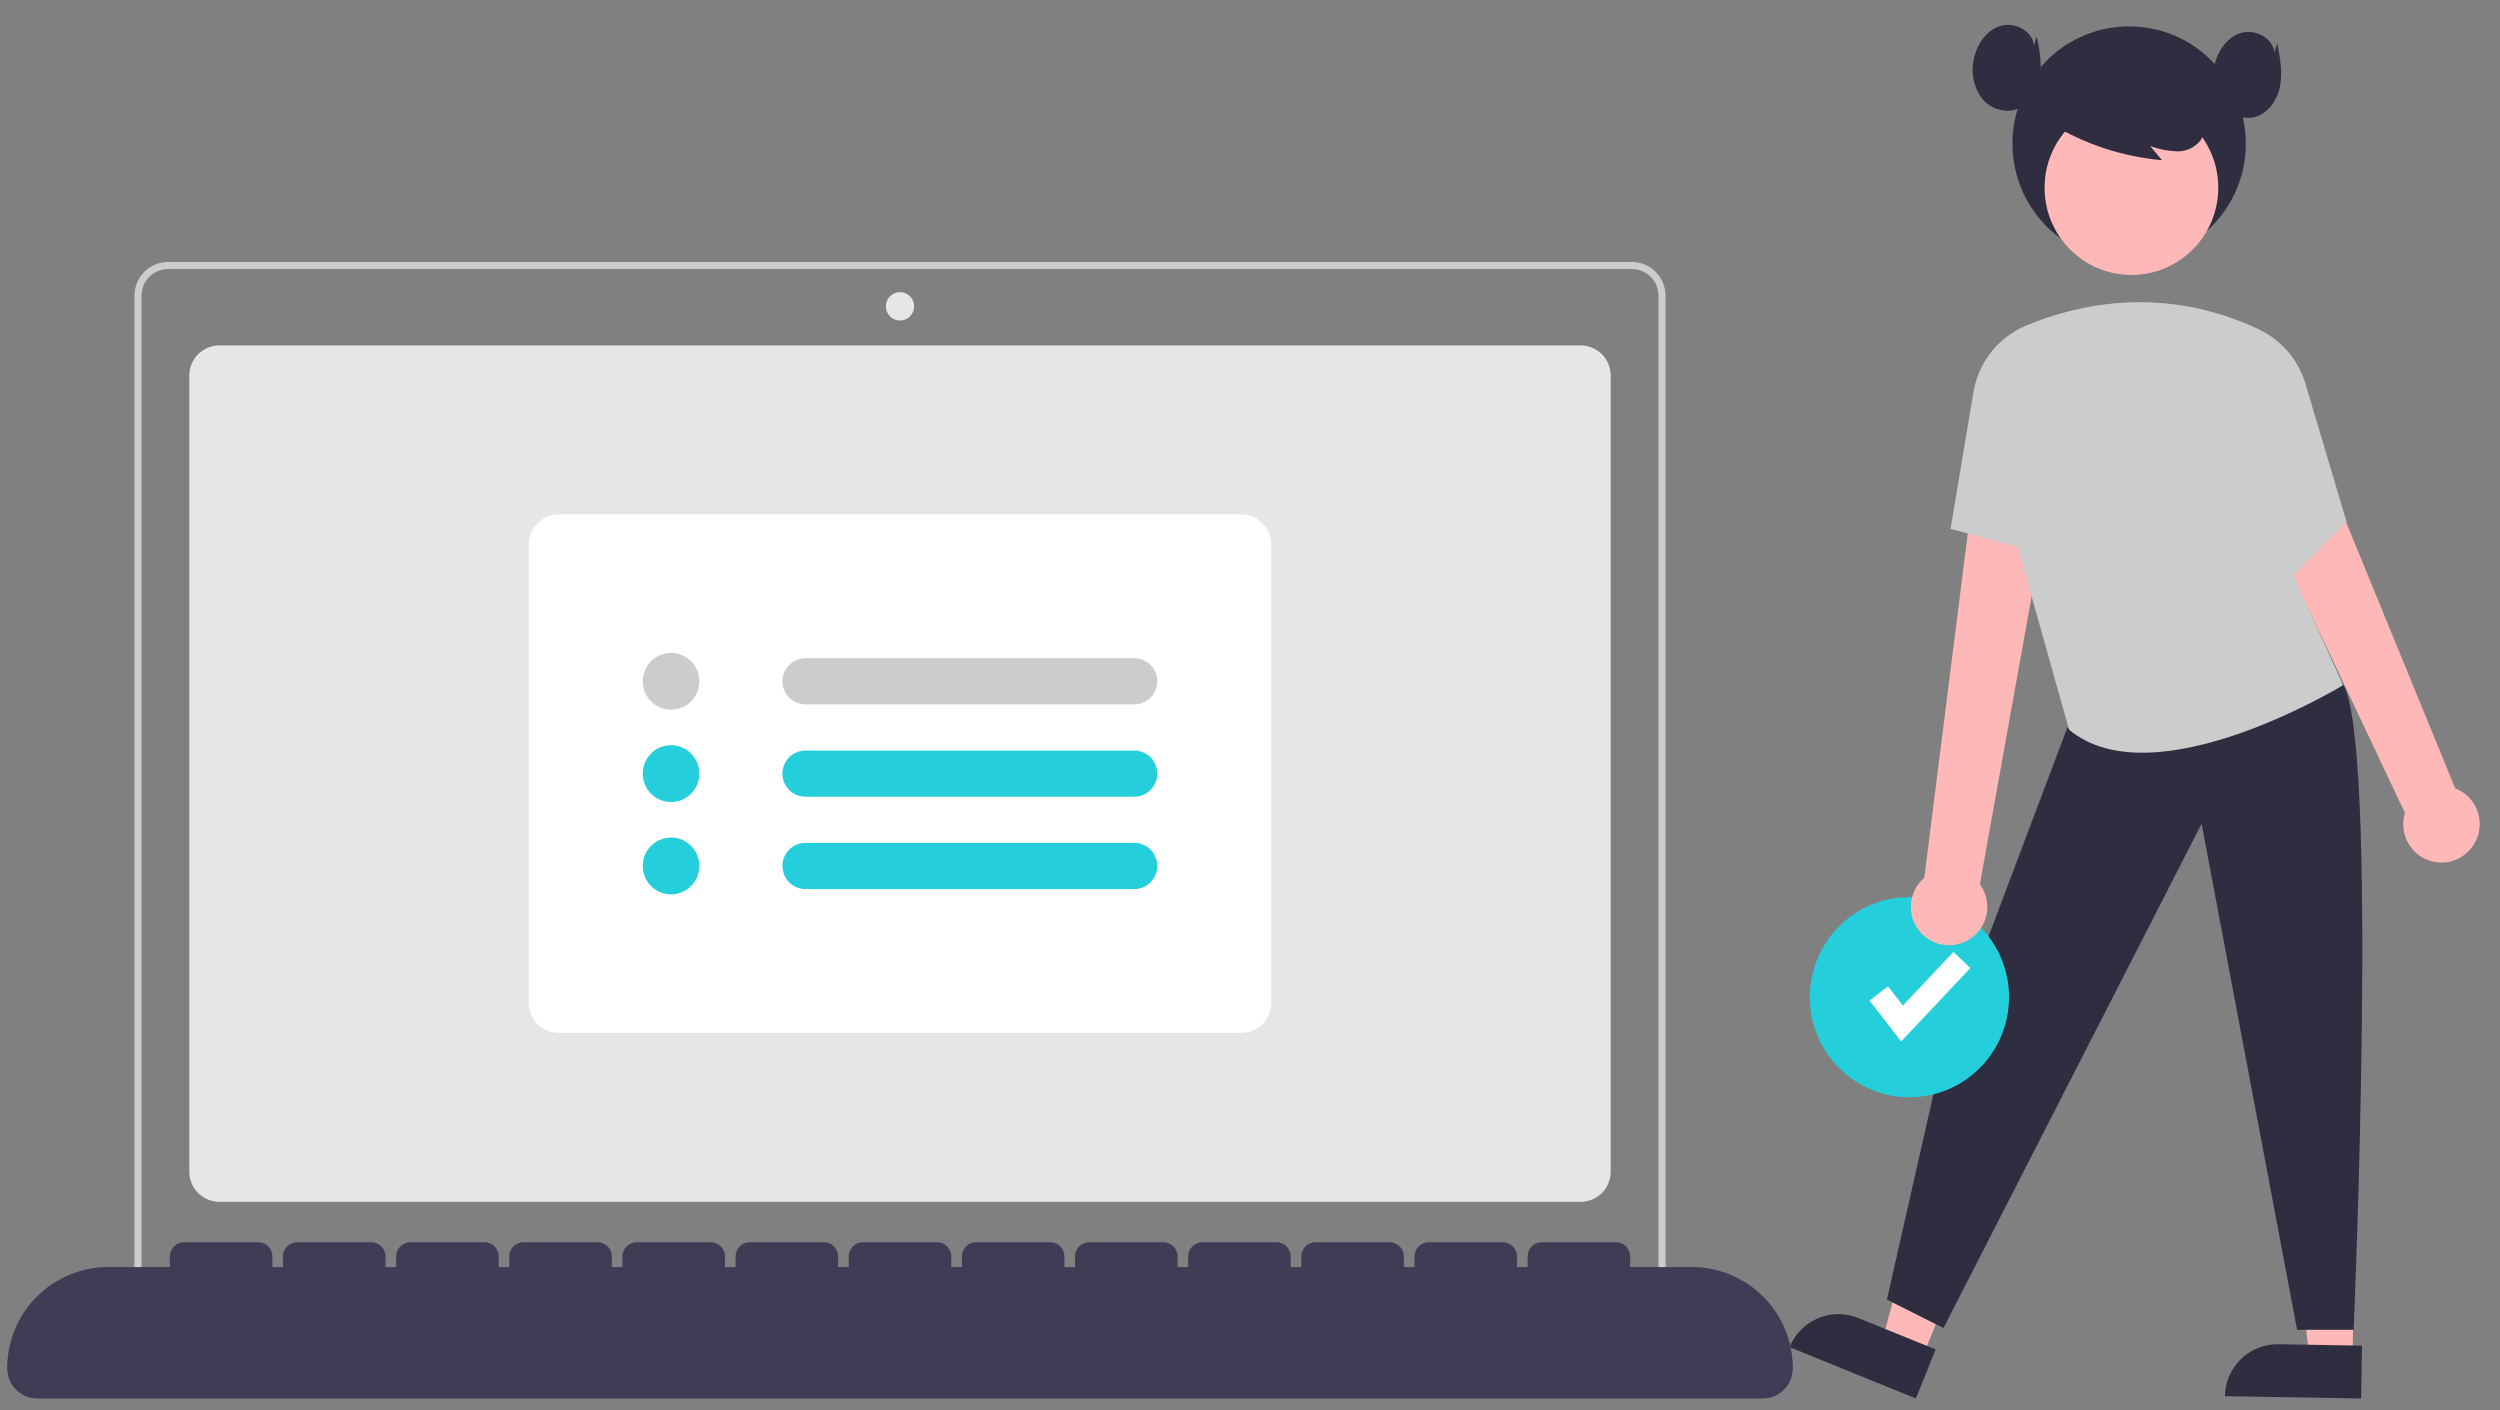 <svg width="78" height="44" viewBox="0 0 78 44" fill="none" xmlns="http://www.w3.org/2000/svg">
<rect x="0" y="0" width="78" height="44" fill="#808080" stroke="none"/>
<path d="M49.316 37.497H6.844C6.595 37.496 6.357 37.397 6.181 37.221C6.005 37.044 5.906 36.805 5.906 36.555V11.719C5.906 11.469 6.005 11.229 6.181 11.053C6.357 10.876 6.595 10.777 6.844 10.777H49.316C49.565 10.777 49.803 10.876 49.979 11.053C50.155 11.229 50.254 11.469 50.254 11.719V36.555C50.254 36.805 50.155 37.044 49.979 37.221C49.803 37.397 49.565 37.496 49.316 37.497Z" fill="#E6E6E6"/>
<path d="M51.964 40.973H4.196V9.225C4.196 8.946 4.307 8.678 4.503 8.481C4.7 8.284 4.966 8.173 5.244 8.172H50.916C51.194 8.173 51.46 8.284 51.657 8.481C51.853 8.678 51.964 8.946 51.964 9.225V40.973ZM4.417 40.751H51.743V9.225C51.743 9.005 51.656 8.794 51.501 8.638C51.346 8.482 51.136 8.394 50.916 8.394H5.244C5.025 8.394 4.814 8.482 4.659 8.638C4.504 8.794 4.417 9.005 4.417 9.225V40.751Z" fill="#CCCCCC"/>
<path d="M28.08 10.001C28.324 10.001 28.521 9.802 28.521 9.558C28.521 9.313 28.324 9.114 28.08 9.114C27.837 9.114 27.639 9.313 27.639 9.558C27.639 9.802 27.837 10.001 28.08 10.001Z" fill="#E6E6E6"/>
<path d="M38.726 32.226H17.434C17.186 32.226 16.947 32.126 16.771 31.95C16.596 31.773 16.497 31.534 16.497 31.284V16.989C16.497 16.74 16.596 16.5 16.771 16.324C16.947 16.147 17.186 16.048 17.434 16.047H38.726C38.974 16.048 39.213 16.147 39.389 16.324C39.564 16.5 39.663 16.74 39.664 16.989V31.284C39.663 31.534 39.564 31.773 39.389 31.95C39.213 32.126 38.974 32.226 38.726 32.226Z" fill="white"/>
<path d="M20.937 22.142C20.762 22.142 20.592 22.09 20.447 21.993C20.302 21.896 20.188 21.757 20.122 21.595C20.055 21.433 20.037 21.255 20.071 21.083C20.105 20.911 20.189 20.753 20.313 20.629C20.436 20.505 20.594 20.421 20.765 20.387C20.936 20.352 21.113 20.37 21.275 20.437C21.436 20.504 21.574 20.618 21.671 20.763C21.768 20.909 21.82 21.081 21.82 21.256C21.819 21.491 21.726 21.716 21.561 21.883C21.395 22.049 21.171 22.142 20.937 22.142Z" fill="#CCCCCC"/>
<path d="M20.937 25.023C20.762 25.023 20.592 24.971 20.447 24.874C20.302 24.777 20.188 24.638 20.122 24.476C20.055 24.314 20.037 24.136 20.071 23.964C20.105 23.792 20.189 23.634 20.313 23.51C20.436 23.386 20.594 23.302 20.765 23.268C20.936 23.233 21.113 23.251 21.275 23.318C21.436 23.385 21.574 23.499 21.671 23.645C21.768 23.79 21.82 23.962 21.82 24.137C21.819 24.372 21.726 24.597 21.561 24.764C21.395 24.93 21.171 25.023 20.937 25.023Z" fill="#24CEDA"/>
<path d="M20.937 27.905C20.762 27.905 20.592 27.853 20.447 27.755C20.302 27.658 20.188 27.519 20.122 27.357C20.055 27.195 20.037 27.017 20.071 26.845C20.105 26.673 20.189 26.515 20.313 26.391C20.436 26.267 20.594 26.183 20.765 26.149C20.936 26.114 21.113 26.132 21.275 26.199C21.436 26.266 21.574 26.38 21.671 26.526C21.768 26.671 21.82 26.843 21.82 27.018C21.819 27.253 21.726 27.478 21.561 27.645C21.395 27.811 21.171 27.904 20.937 27.905Z" fill="#24CEDA"/>
<path d="M25.129 20.536C24.939 20.536 24.757 20.612 24.622 20.747C24.488 20.882 24.412 21.065 24.412 21.256C24.412 21.447 24.488 21.631 24.622 21.766C24.757 21.901 24.939 21.977 25.129 21.977H35.389C35.579 21.977 35.761 21.901 35.896 21.766C36.03 21.631 36.106 21.447 36.106 21.256C36.106 21.065 36.03 20.882 35.896 20.747C35.761 20.612 35.579 20.536 35.389 20.536H25.129Z" fill="#CCCCCC"/>
<path d="M25.129 23.417C24.939 23.417 24.757 23.493 24.622 23.628C24.488 23.763 24.412 23.946 24.412 24.137C24.412 24.328 24.488 24.512 24.622 24.647C24.757 24.782 24.939 24.858 25.129 24.858H35.389C35.579 24.858 35.761 24.782 35.896 24.647C36.03 24.512 36.106 24.328 36.106 24.137C36.106 23.946 36.03 23.763 35.896 23.628C35.761 23.493 35.579 23.417 35.389 23.417H25.129Z" fill="#24CEDA"/>
<path d="M25.129 26.298C24.939 26.298 24.757 26.374 24.622 26.509C24.488 26.644 24.412 26.828 24.412 27.019C24.412 27.21 24.488 27.393 24.622 27.528C24.757 27.663 24.939 27.739 25.129 27.739H35.389C35.579 27.739 35.761 27.663 35.896 27.528C36.03 27.393 36.106 27.21 36.106 27.019C36.106 26.828 36.03 26.644 35.896 26.509C35.761 26.374 35.579 26.298 35.389 26.298H25.129Z" fill="#24CEDA"/>
<path d="M73.398 42.366L72.046 42.343L71.49 37.093L73.486 37.127L73.398 42.366Z" fill="#FFB8B8"/>
<path d="M71.086 41.94L73.694 41.984L73.667 43.633L69.416 43.561C69.42 43.345 69.466 43.131 69.552 42.932C69.638 42.734 69.762 42.554 69.917 42.403C70.072 42.253 70.255 42.134 70.456 42.055C70.656 41.975 70.871 41.936 71.086 41.94Z" fill="#2F2E41"/>
<path d="M59.978 42.354L58.724 41.844L60.085 36.744L61.935 37.497L59.978 42.354Z" fill="#FFB8B8"/>
<path d="M57.974 41.12L60.392 42.103L59.775 43.633L55.835 42.031C55.999 41.625 56.316 41.301 56.717 41.131C57.118 40.96 57.57 40.956 57.974 41.12Z" fill="#2F2E41"/>
<path d="M64.498 22.708L60.527 33.235L58.872 40.548L60.637 41.435L68.69 25.7L71.669 41.49H73.434C73.434 41.49 74.241 22.761 73.065 21.294L64.498 22.708Z" fill="#2F2E41"/>
<path d="M59.574 34.234C61.291 34.234 62.682 32.836 62.682 31.112C62.682 29.388 61.291 27.99 59.574 27.99C57.858 27.99 56.467 29.388 56.467 31.112C56.467 32.836 57.858 34.234 59.574 34.234Z" fill="#24CEDA"/>
<path d="M59.316 32.493L58.329 31.219L58.903 30.771L59.37 31.374L60.947 29.701L61.475 30.203L59.316 32.493Z" fill="white"/>
<path d="M66.429 8.136C68.439 8.136 70.069 6.499 70.069 4.479C70.069 2.46 68.439 0.823 66.429 0.823C64.418 0.823 62.788 2.46 62.788 4.479C62.788 6.499 64.418 8.136 66.429 8.136Z" fill="#2F2E41"/>
<path d="M61.348 29.364C61.503 29.286 61.639 29.175 61.747 29.039C61.855 28.903 61.932 28.745 61.972 28.576C62.013 28.406 62.016 28.23 61.981 28.06C61.946 27.889 61.875 27.729 61.772 27.589L64.533 12.237L61.956 12.203L60.038 27.384C59.816 27.573 59.671 27.839 59.63 28.129C59.59 28.419 59.656 28.714 59.818 28.958C59.979 29.202 60.224 29.378 60.506 29.453C60.788 29.528 61.088 29.496 61.348 29.364H61.348Z" fill="#FFB8B8"/>
<path d="M77.173 26.365C77.271 26.216 77.333 26.047 77.357 25.87C77.381 25.694 77.365 25.514 77.31 25.344C77.255 25.175 77.163 25.02 77.041 24.891C76.919 24.762 76.769 24.662 76.603 24.598L71.672 12.566C71.551 12.272 71.368 12.008 71.135 11.791C70.903 11.575 70.626 11.412 70.324 11.315C70.022 11.217 69.703 11.186 69.388 11.225C69.074 11.264 68.771 11.371 68.502 11.539L75.034 25.364C74.949 25.64 74.967 25.938 75.084 26.201C75.201 26.465 75.409 26.678 75.67 26.8C75.931 26.922 76.226 26.945 76.503 26.865C76.779 26.785 77.017 26.607 77.173 26.365V26.365Z" fill="#FFB8B8"/>
<path d="M66.501 8.578C67.997 8.578 69.21 7.36 69.21 5.857C69.21 4.354 67.997 3.135 66.501 3.135C65.004 3.135 63.791 4.354 63.791 5.857C63.791 7.36 65.004 8.578 66.501 8.578Z" fill="#FFB8B8"/>
<path d="M63.206 10.161C64.769 9.507 67.467 8.861 70.463 10.269C70.813 10.433 71.125 10.67 71.379 10.964C71.632 11.258 71.82 11.602 71.931 11.974L73.213 16.281L71.558 17.943L73.103 21.378C73.103 21.378 67.201 24.98 64.553 22.764L62.953 17.057L60.857 16.503L61.572 12.235C61.648 11.779 61.837 11.349 62.123 10.987C62.409 10.624 62.781 10.34 63.206 10.161Z" fill="#CCCCCC"/>
<path d="M63.967 3.844C65.025 4.493 66.218 4.888 67.453 4.998L67.085 4.556C67.353 4.655 67.634 4.711 67.919 4.722C68.062 4.726 68.204 4.697 68.333 4.636C68.462 4.575 68.576 4.485 68.664 4.372C68.736 4.255 68.779 4.122 68.789 3.985C68.799 3.848 68.775 3.71 68.721 3.584C68.609 3.332 68.434 3.113 68.214 2.948C67.824 2.638 67.364 2.43 66.875 2.342C66.385 2.254 65.882 2.289 65.409 2.444C65.085 2.542 64.794 2.729 64.571 2.984C64.461 3.113 64.385 3.267 64.349 3.432C64.313 3.598 64.319 3.77 64.365 3.933" fill="#2F2E41"/>
<path d="M63.46 1.423C63.416 0.958 62.848 0.671 62.404 0.812C61.96 0.952 61.669 1.401 61.581 1.86C61.538 2.054 61.534 2.253 61.569 2.448C61.604 2.643 61.676 2.829 61.783 2.996C61.893 3.16 62.047 3.29 62.228 3.368C62.409 3.447 62.609 3.472 62.804 3.44C63.243 3.346 63.547 2.916 63.634 2.473C63.721 2.031 63.635 1.575 63.548 1.133" fill="#2F2E41"/>
<path d="M70.961 1.644C70.917 1.179 70.35 0.892 69.906 1.033C69.462 1.174 69.171 1.623 69.082 2.082C69.04 2.275 69.036 2.475 69.071 2.67C69.105 2.864 69.178 3.051 69.284 3.217C69.394 3.382 69.549 3.511 69.73 3.59C69.911 3.669 70.111 3.694 70.306 3.662C70.745 3.568 71.049 3.137 71.136 2.695C71.223 2.252 71.136 1.796 71.05 1.354" fill="#2F2E41"/>
<path d="M52.792 39.533H50.861V39.201C50.861 39.083 50.815 38.97 50.732 38.887C50.649 38.804 50.537 38.757 50.42 38.757H48.103C47.986 38.757 47.874 38.804 47.791 38.887C47.708 38.97 47.662 39.083 47.662 39.201V39.533H47.331V39.201C47.331 39.083 47.284 38.97 47.202 38.887C47.119 38.804 47.007 38.757 46.889 38.757H44.573C44.456 38.757 44.344 38.804 44.261 38.887C44.178 38.97 44.132 39.083 44.132 39.201V39.533H43.801V39.201C43.801 39.083 43.754 38.97 43.671 38.887C43.589 38.804 43.476 38.757 43.359 38.757H41.043C40.926 38.757 40.813 38.804 40.731 38.887C40.648 38.97 40.601 39.083 40.601 39.201V39.533H40.27V39.201C40.27 39.083 40.224 38.97 40.141 38.887C40.058 38.804 39.946 38.757 39.829 38.757H37.512C37.395 38.757 37.283 38.804 37.2 38.887C37.118 38.97 37.071 39.083 37.071 39.201V39.533H36.74V39.201C36.74 39.083 36.694 38.97 36.611 38.887C36.528 38.804 36.416 38.757 36.299 38.757H33.982C33.865 38.757 33.753 38.804 33.67 38.887C33.587 38.97 33.541 39.083 33.541 39.201V39.533H33.21V39.201C33.21 39.083 33.163 38.97 33.081 38.887C32.998 38.804 32.886 38.757 32.769 38.757H30.452C30.335 38.757 30.223 38.804 30.14 38.887C30.057 38.97 30.011 39.083 30.011 39.201V39.533H29.68V39.201C29.68 39.083 29.633 38.97 29.55 38.887C29.468 38.804 29.355 38.757 29.238 38.757H26.922C26.805 38.757 26.692 38.804 26.61 38.887C26.527 38.97 26.48 39.083 26.48 39.201V39.533H26.15V39.201C26.15 39.083 26.103 38.97 26.02 38.887C25.938 38.804 25.825 38.757 25.708 38.757H23.392C23.275 38.757 23.162 38.804 23.08 38.887C22.997 38.97 22.95 39.083 22.95 39.201V39.533H22.619V39.201C22.619 39.083 22.573 38.97 22.49 38.887C22.407 38.804 22.295 38.757 22.178 38.757H19.861C19.744 38.757 19.632 38.804 19.549 38.887C19.467 38.97 19.42 39.083 19.42 39.201V39.533H19.089V39.201C19.089 39.083 19.043 38.97 18.96 38.887C18.877 38.804 18.765 38.757 18.648 38.757H16.331C16.214 38.757 16.102 38.804 16.019 38.887C15.936 38.97 15.89 39.083 15.89 39.201V39.533H15.559V39.201C15.559 39.083 15.512 38.97 15.43 38.887C15.347 38.804 15.235 38.757 15.118 38.757H12.801C12.684 38.757 12.572 38.804 12.489 38.887C12.406 38.97 12.36 39.083 12.36 39.201V39.533H12.029V39.201C12.029 39.083 11.982 38.97 11.899 38.887C11.817 38.804 11.704 38.757 11.588 38.757H9.271C9.154 38.757 9.041 38.804 8.959 38.887C8.876 38.97 8.829 39.083 8.829 39.201V39.533H8.499V39.201C8.499 39.083 8.452 38.97 8.369 38.887C8.287 38.804 8.174 38.757 8.057 38.757H5.741C5.624 38.757 5.511 38.804 5.429 38.887C5.346 38.97 5.299 39.083 5.299 39.201V39.533H3.369C2.535 39.533 1.735 39.866 1.145 40.458C0.556 41.05 0.225 41.854 0.225 42.691V42.691C0.225 42.941 0.323 43.181 0.499 43.357C0.675 43.534 0.914 43.633 1.162 43.633H54.998C55.247 43.633 55.485 43.534 55.661 43.357C55.837 43.181 55.936 42.941 55.936 42.691V42.691C55.936 41.854 55.604 41.05 55.015 40.458C54.425 39.866 53.626 39.533 52.792 39.533Z" fill="#3F3D56"/>
</svg>
